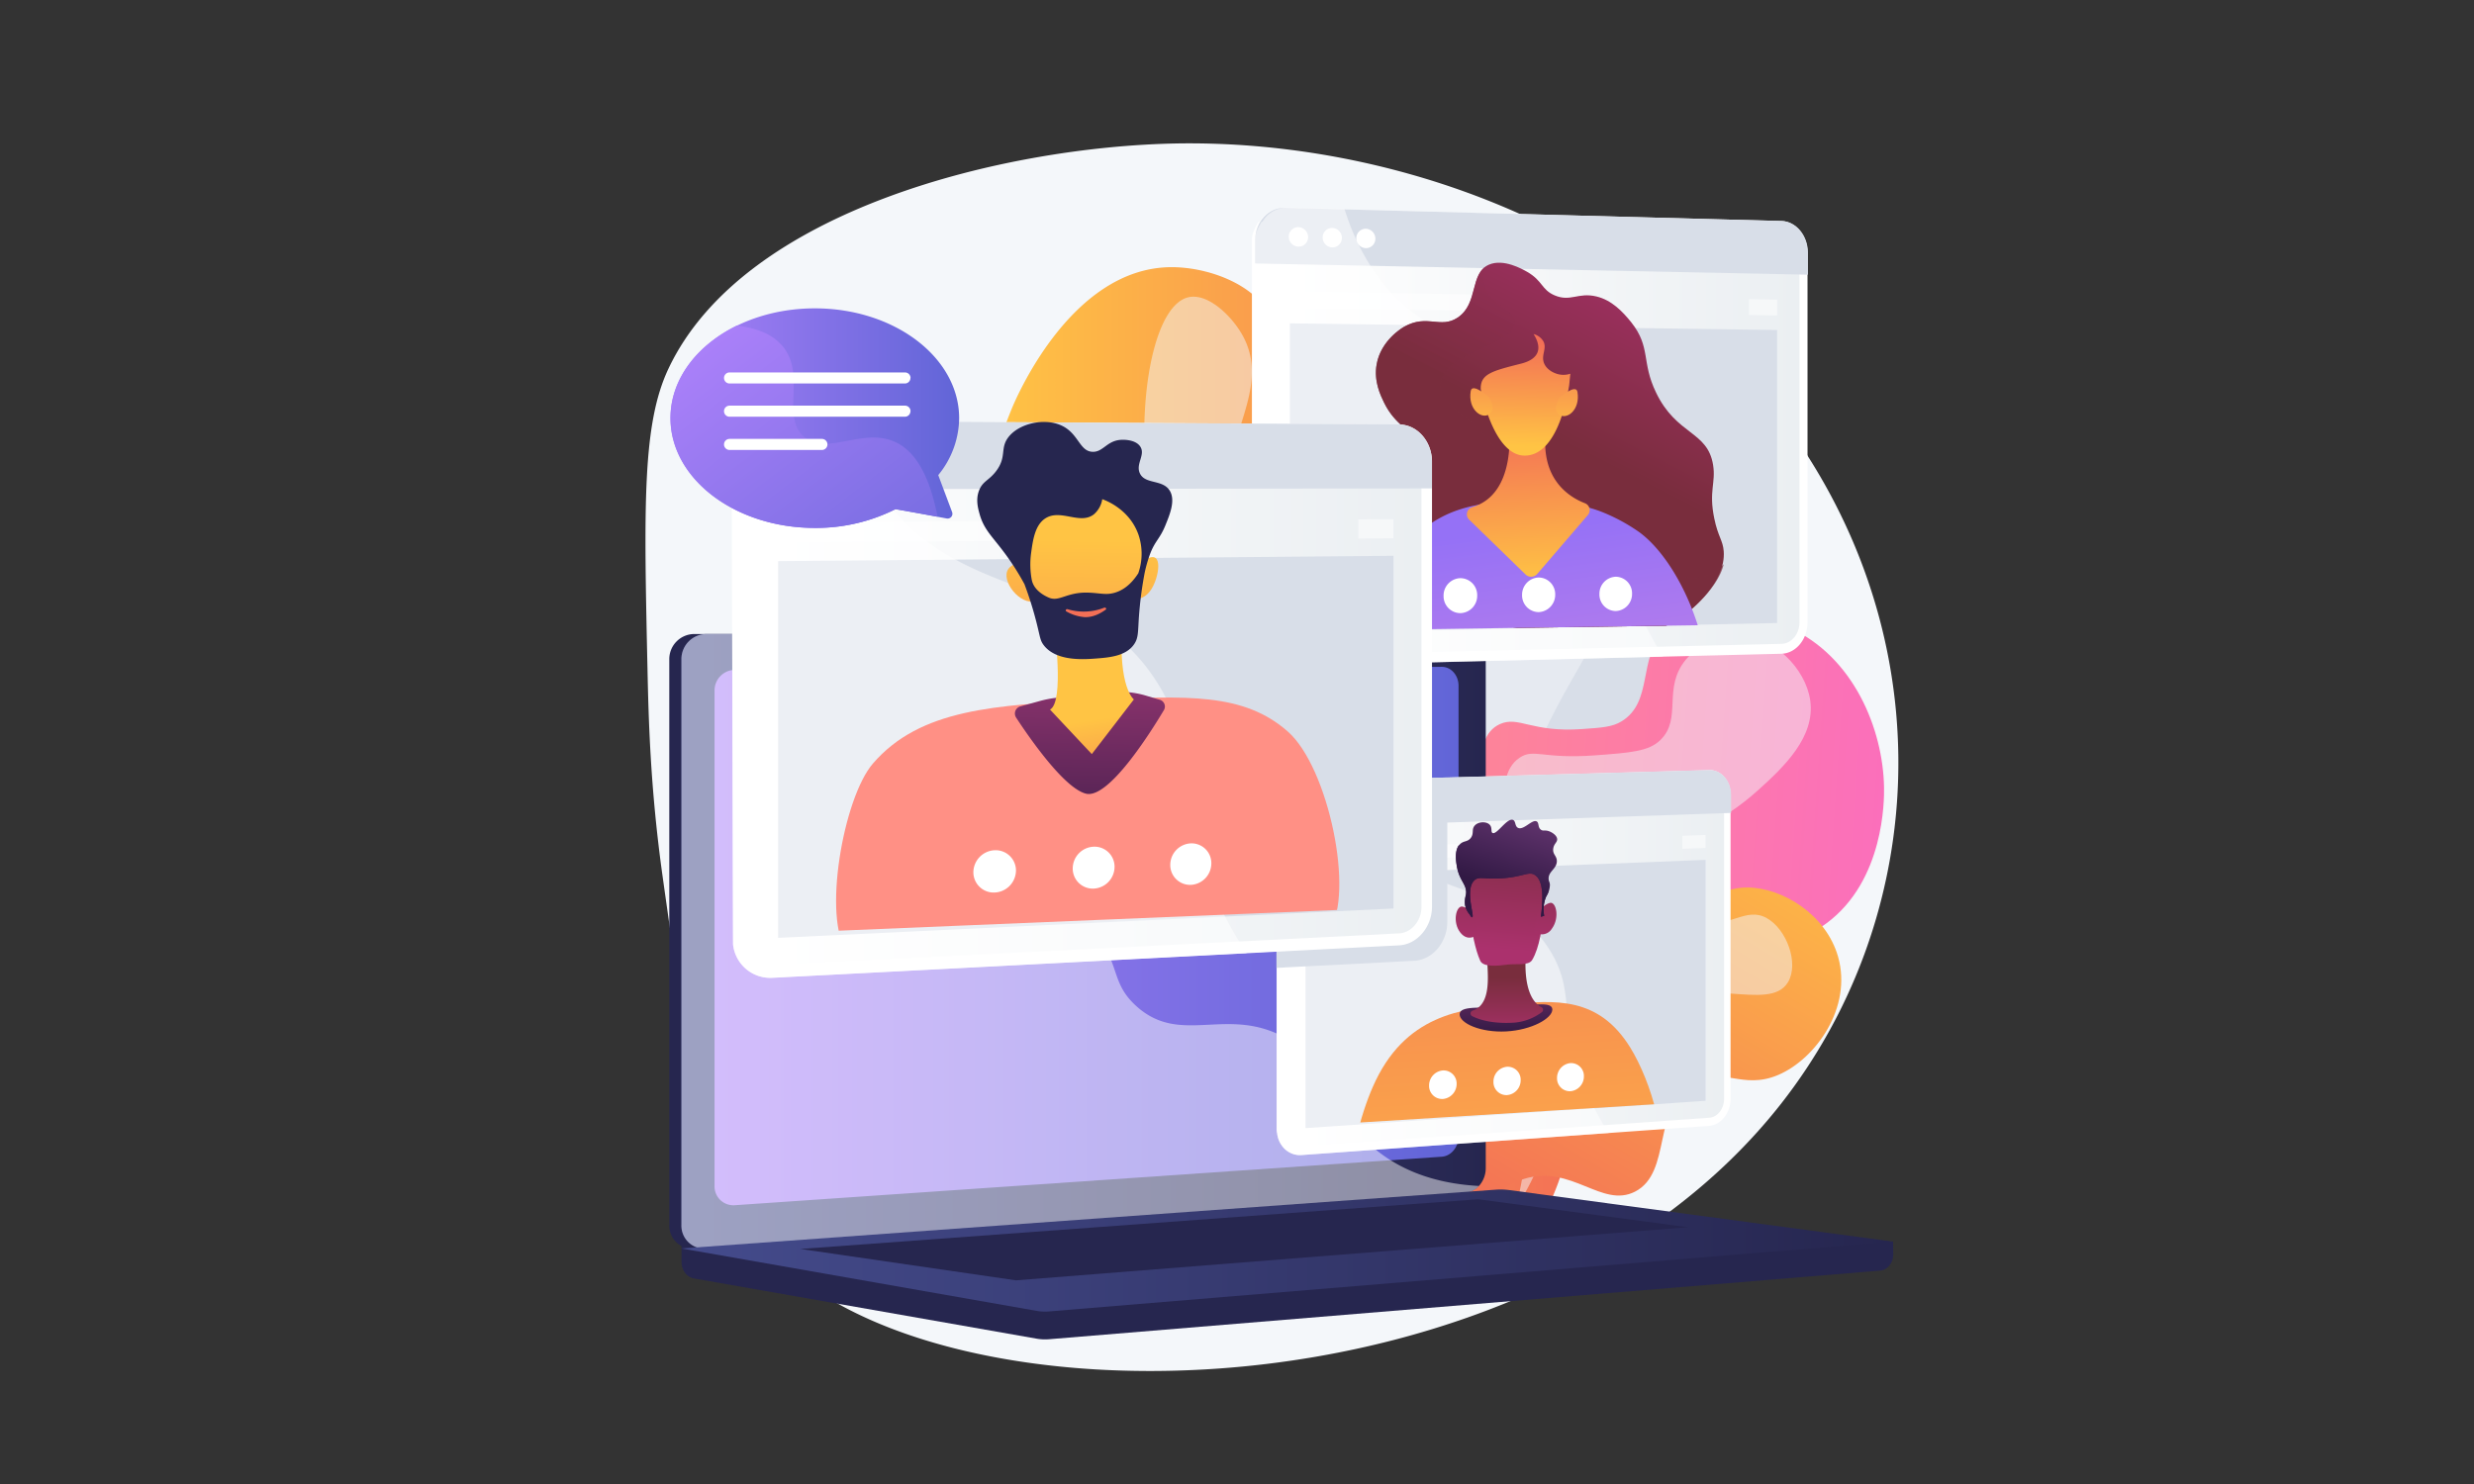 <svg xmlns="http://www.w3.org/2000/svg" xmlns:xlink="http://www.w3.org/1999/xlink" viewBox="0 0 1000 600"><rect x="0" y="0" width="1000" height="600" fill="#333333" stroke="none"/><defs><linearGradient id="linear-gradient" x1="399.84" y1="306.59" x2="639.25" y2="306.59" gradientUnits="userSpaceOnUse"><stop offset="0" stop-color="#ffc444"/><stop offset="1" stop-color="#f36f56"/></linearGradient><linearGradient id="linear-gradient-2" x1="912.13" y1="211.02" x2="1171.6" y2="211.02" gradientTransform="rotate(3.95 -1648.357 -5711.972)" gradientUnits="userSpaceOnUse"><stop offset="0" stop-color="#ff9085"/><stop offset="1" stop-color="#fb6fbb"/></linearGradient><linearGradient id="linear-gradient-3" x1="45.3" y1="451.3" x2="-106.23" y2="619.29" gradientTransform="rotate(-11.5 -248.986 -3087.63)" xlink:href="#linear-gradient"/><linearGradient id="linear-gradient-4" x1="275.47" y1="380.6" x2="600.55" y2="380.6" gradientUnits="userSpaceOnUse"><stop offset="0" stop-color="#444b8c"/><stop offset="1" stop-color="#26264f"/></linearGradient><linearGradient id="linear-gradient-5" x1="288.82" y1="378.46" x2="589.55" y2="378.46" gradientUnits="userSpaceOnUse"><stop offset="0" stop-color="#aa80f9"/><stop offset="1" stop-color="#6165d7"/></linearGradient><linearGradient id="linear-gradient-6" x1="275.47" y1="505.59" x2="765.19" y2="505.59" xlink:href="#linear-gradient-4"/><linearGradient id="linear-gradient-7" x1="511.2" y1="176.63" x2="727.36" y2="176.63" gradientUnits="userSpaceOnUse"><stop offset="0" stop-color="#fff"/><stop offset="1" stop-color="#ebeff2"/></linearGradient><linearGradient id="linear-gradient-8" x1="672.48" y1="97.17" x2="630.97" y2="178.46" gradientUnits="userSpaceOnUse"><stop offset="0" stop-color="#ab316d"/><stop offset="1" stop-color="#792d3d"/></linearGradient><linearGradient id="linear-gradient-9" x1="673.47" y1="95.61" x2="631.54" y2="177.72" xlink:href="#linear-gradient-8"/><linearGradient id="linear-gradient-10" x1="631.76" y1="358.24" x2="611.86" y2="213.95" gradientUnits="userSpaceOnUse"><stop offset="0" stop-color="#e38ddd"/><stop offset="1" stop-color="#9571f6"/></linearGradient><linearGradient id="linear-gradient-11" x1="619.07" y1="236.02" x2="616.16" y2="172.81" xlink:href="#linear-gradient"/><linearGradient id="linear-gradient-12" x1="615.96" y1="180.44" x2="617.07" y2="137.72" xlink:href="#linear-gradient"/><linearGradient id="linear-gradient-13" x1="598.43" y1="175.95" x2="599.46" y2="136.6" xlink:href="#linear-gradient"/><linearGradient id="linear-gradient-14" x1="633" y1="176.96" x2="634.01" y2="138.23" xlink:href="#linear-gradient"/><linearGradient id="linear-gradient-15" x1="519.44" y1="389.08" x2="696.88" y2="389.08" xlink:href="#linear-gradient-7"/><linearGradient id="linear-gradient-16" x1="598.72" y1="304.36" x2="614.44" y2="555.08" gradientUnits="userSpaceOnUse"><stop offset="0" stop-color="#f36f56"/><stop offset="1" stop-color="#ffc444"/></linearGradient><linearGradient id="linear-gradient-17" x1="608.88" y1="418.62" x2="608.37" y2="387.55" gradientUnits="userSpaceOnUse"><stop offset="0" stop-color="#311944"/><stop offset="1" stop-color="#893976"/></linearGradient><linearGradient id="linear-gradient-18" x1="609.13" y1="421.51" x2="608.97" y2="395.31" xlink:href="#linear-gradient-8"/><linearGradient id="linear-gradient-19" x1="606.93" y1="383.97" x2="611.27" y2="331.7" xlink:href="#linear-gradient-8"/><linearGradient id="linear-gradient-20" x1="592.27" y1="383.15" x2="596.55" y2="331.57" xlink:href="#linear-gradient-8"/><linearGradient id="linear-gradient-21" x1="623.69" y1="384.62" x2="628.03" y2="332.39" xlink:href="#linear-gradient-8"/><linearGradient id="linear-gradient-22" x1="605.83" y1="358.97" x2="617.41" y2="323.05" gradientUnits="userSpaceOnUse"><stop offset="0" stop-color="#311944"/><stop offset="1" stop-color="#6b3976"/></linearGradient><linearGradient id="linear-gradient-23" x1="605.86" y1="358.87" x2="617.53" y2="322.68" xlink:href="#linear-gradient-22"/><linearGradient id="linear-gradient-24" x1="301.55" y1="282.74" x2="574.55" y2="282.74" xlink:href="#linear-gradient-7"/><linearGradient id="linear-gradient-25" x1="521.01" y1="192.21" x2="405.03" y2="420.52" xlink:href="#linear-gradient-2"/><linearGradient id="linear-gradient-26" x1="439.16" y1="360.98" x2="441.09" y2="255.94" gradientUnits="userSpaceOnUse"><stop offset="0" stop-color="#311944"/><stop offset=".56" stop-color="#6f2b60"/><stop offset="1" stop-color="#a03976"/></linearGradient><linearGradient id="linear-gradient-27" x1="442.29" y1="290.94" x2="449.57" y2="338.23" xlink:href="#linear-gradient"/><linearGradient id="linear-gradient-28" x1="438.85" y1="218.34" x2="437.02" y2="338.88" xlink:href="#linear-gradient"/><linearGradient id="linear-gradient-29" x1="509.03" y1="461.55" x2="507.2" y2="582.34" gradientTransform="rotate(-6.51 -1736.541 1211.74)" xlink:href="#linear-gradient"/><linearGradient id="linear-gradient-30" x1="463.96" y1="218.55" x2="462.14" y2="338.85" xlink:href="#linear-gradient"/><linearGradient id="linear-gradient-31" x1="444.89" y1="195.17" x2="439.67" y2="240.2" xlink:href="#linear-gradient"/><linearGradient id="linear-gradient-32" x1="-4157.1" y1="169.05" x2="-4040.43" y2="169.05" gradientTransform="translate(4428.12)" xlink:href="#linear-gradient-5"/><linearGradient id="linear-gradient-33" x1="-4141.7" y1="138.36" x2="-4040.46" y2="271.69" gradientTransform="translate(4428.12)" xlink:href="#linear-gradient-5"/><clipPath id="clip-path"><path class="cls-1" d="M707.59 252.49l-174.81 2.52V74.11l174.81 4.97v173.41z"/></clipPath><clipPath id="clip-path-2"><path class="cls-1" d="M680.22 445.75l-143.08 8.87V303.6l143.08-3.73v145.88z"/></clipPath><clipPath id="clip-path-3"><path class="cls-1" d="M548.96 367.57l-219.6 9.12V169.78l219.6 1.2v196.59z"/></clipPath><style>.cls-1{fill:none}.cls-5{fill:#f4f7fa}.cls-4{fill:#d8dee8}.cls-17,.cls-5{mix-blend-mode:soft-light}.cls-16,.cls-17,.cls-5{opacity:.5}.cls-9{fill:#26264f}.cls-12{fill:#fff}</style></defs><g style="isolation:isolate"><g id="Capa_1" data-name="Capa 1"><path d="M720.11 446C617.72 576.91 378 579 311.57 506.27c-26.49-29-33.48-78.89-43.77-152.12-4.95-35.26-5.65-63.67-6.07-83.17-1.45-66.32-2.17-99.49 8.5-122C300.81 84.35 407.05 59.21 475.72 58q7.18-.12 14.5.1c80.4 2.4 171.13 35.87 227.09 107.39a237.73 237.73 0 0116.17 23.36C784.56 272.88 776 374.51 720.11 446z" fill="#f4f7fa"/><path class="cls-4" d="M520.51 510.61c-22-4-27.45-51.26-28.14-58-1.73-16.83-3.87-37.67 8.3-55.31 17.58-25.5 47.52-18.86 54.66-40 4.39-13-6.41-17-6.92-41.88-.15-7.14-.68-32.92 17.35-53.75 12.85-14.86 29.18-20.33 37.82-22.44a83 83 0 006-31.08c-.12-21.13-8.76-29.28-4.28-40.48 5.14-12.84 23.44-19.54 37.37-19.41 37.11.35 57.45 49.31 58.84 52.79 3.6 9 15 37.51 2 58.26-10.31 16.39-27.82 15.13-30.49 28.61s14 18.68 17.92 39.2c3.36 17.53-4 38.43-17.13 50.19-21.86 19.66-48.63 4-60.34 20.25-13.62 19 13.87 52.45 1.71 63.75-11.54 10.73-41.73-14.42-56.43-1.9-10.63 9.06-.77 27.24-15.11 41.79-.89.87-11.64 11.51-23.13 9.41z"/><path class="cls-5" d="M636.08 159.41c14.1 3.25 20.63 45.71 13.18 82.07-5.13 25-12.45 25.5-31.24 67.88C592.56 366.8 602 374.9 583.51 395c-25.41 27.54-51.46 21.21-65.45 47.7-9.46 17.93-6.72 38.26-2.61 53.2a99.6 99.6 0 01-15.68-43.14c-1.48-13.14-4.16-36.92 9.52-51.39 16.41-17.36 40.58-4.62 51.84-20.76 6.39-9.16.65-16.16-.83-47.41-1.49-31.53-2.23-47.29 6.3-60.74 15.22-24 42.6-14.22 52-35 9.71-21.59-14.95-42.67-2.12-64.54 4.1-7.11 12.64-15.12 19.6-13.51z"/><path d="M607 504.92c24.1-4.4 30.06-56.16 30.82-63.52 1.89-18.42 4.24-41.26-9.08-60.59-19.27-27.93-52.06-20.65-59.89-43.84-4.81-14.25 7-18.63 7.59-45.88.16-7.82.74-36.06-19-58.88-14.08-16.28-32-22.27-41.44-24.59a91.24 91.24 0 01-6.59-34c.14-23.14 9.6-32.07 4.69-44.34-5.63-14.06-25.68-21.41-40.94-21.26-40.65.38-62.93 54-64.45 57.82-3.94 9.86-16.43 41.09-2.14 63.82 11.29 18 30.48 16.58 33.41 31.34s-15.32 20.47-19.64 43c-3.68 19.2 4.42 42.09 18.76 55 24 21.54 53.28 4.34 66.1 22.18 14.93 20.77-15.19 57.46-1.87 69.84 12.65 11.75 45.71-15.8 61.82-2.08 11.64 9.92.85 29.83 16.55 45.77.89.85 12.68 12.5 25.3 10.21z" fill="url(#linear-gradient)"/><path class="cls-5" d="M480.35 120.19c-15.44 3.56-22.59 50.08-14.43 89.9 5.62 27.43 13.63 27.94 34.22 74.36 27.89 62.92 17.52 71.8 37.8 93.78 27.84 30.17 56.38 23.24 71.7 52.26 10.36 19.64 7.36 41.91 2.86 58.27a109.16 109.16 0 0017.18-47.25c1.62-14.4 4.55-40.45-10.43-56.3-18-19-44.46-5.06-56.79-22.74-7-10-.71-17.7.9-51.94 1.64-34.53 2.45-51.8-6.9-66.54-16.67-26.28-46.66-15.57-56.92-38.37-10.63-23.64 16.38-46.74 2.33-70.7-4.53-7.72-13.87-16.49-21.52-14.73z"/><path d="M510.2 513.36c-13.16-2.26-20.44-34.7-17.62-59.86 1.09-9.73 2.18-19.41 9.26-28.23 11.95-14.89 25.77-8.36 36.28-20.37 15.53-17.73-3.79-44.3 11.15-58.71 11-10.61 24.93.41 38-11.08 15.22-13.33 6-36.46 19-42.35 7.61-3.42 12.74 3.49 33.33 2 8.06-.56 12.08-.85 15.77-3.07 12.92-7.79 6.67-25.41 17-36.2 11.38-11.89 36-8.37 50.68-1.81 26.27 11.76 38.09 41.21 38.49 64.64.09 5 .13 37.7-23.3 55-17 12.59-40 12.21-43.66 12.15-14.48-.24-17.37-4.44-22.51-1.4-14.86 8.78 5.87 45.95-13.11 69.67-7.75 9.68-20.95 15.66-32.66 16.19-18.93.87-27.08-12.81-37.14-8.11-13 6.07-5.14 31.66-19.41 39.2-10.1 5.34-17.85-5.46-34.87-1-15.02 4.07-16.88 14.68-24.68 13.34z" fill="url(#linear-gradient-2)"/><path class="cls-5" d="M510.94 489.63c6 1.48 9.2-14.83 29.7-36.24C563 430 575.06 432.9 595.89 411.86c23.79-24 12.81-32.54 32.74-51.14 27-25.2 50-12.16 82.47-41.66 9.74-8.86 22.72-21 20.6-35.86-1.83-12.9-14.76-26.2-29.42-26.2-.62 0-12.95.17-20.82 9.65-9.65 11.63-1.35 23.72-10.3 32.53-4.69 4.62-12 5.16-26.62 6.23-21 1.54-24.54-2.91-30.29.93-13 8.69 0 34.67-13.21 45.44-11.33 9.25-27.65-4.4-37.58 4.46-12 10.7 6.68 35.13-5.67 53-10.63 15.38-30.52 6-44.85 22.09-16.94 18.99-10.66 56.15-2 58.3z"/><path d="M587.1 499.86c10 .7 11.35-17.67 28.81-23.18 19.31-6.08 31.57 12 45 5.1 15.12-7.77 6.61-34.19 23.58-44.11 11.6-6.77 19.68 3.16 34.26-3.05 15.21-6.48 30.05-27.34 24.21-47.8-4.87-17.07-22.43-27.89-36.56-28-11.56-.08-14.85 7.05-25 4.95-12.6-2.62-12.3-14.69-25.5-20.12s-31.09-.73-41 10c-8.22 8.92-9.06 20.07-9.79 29.8-2 26.12 10 36.18 3.59 46.22-7.94 12.52-29.7 1.91-39.62 14.32-12.33 15.55 3.64 54.86 18.02 55.87z" fill="url(#linear-gradient-3)"/><path class="cls-5" d="M582.25 480.64c3.65.73 4.73-11.17 16.23-21.11 13.18-11.39 23.11-5.55 37.86-14.55 18.28-11.15 11.33-25.17 27.6-36.49 22.81-15.85 51.15 1.5 58.81-11.44 4.47-7.56-.55-21.35-8.62-25.85-8.62-4.8-14.72 4.31-29.5 2.15-13.85-2-14.63-10.9-31.72-15.37-8.33-2.17-19.27-5-26.26.33-13.7 10.5-6.26 48-4 59.42 2.08 10.52 4 14.61 1.28 18.9-7.17 11.22-31-.36-42 11.76-9.19 10.14-4.41 31.31.32 32.25z"/><path class="cls-9" d="M765.19 502l-489.72-4.18v12.36c0 3.35 2.13 6.2 5 6.71L419 541.24a19.72 19.72 0 005 .23l335.92-27.73c3-.25 5.33-3.11 5.33-6.56z"/><path class="cls-9" d="M587.47 482.24l-306.94 22.59a9.31 9.31 0 01-10-9.6V266.67a10.15 10.15 0 0110-10.33h306.94c4.52 0 8.18 4.18 8.18 9.33v206.62c0 5.16-3.65 9.61-8.18 9.95z"/><path d="M592.36 482.24l-306.93 22.59a9.3 9.3 0 01-10-9.6V266.67a10.15 10.15 0 0110-10.33h306.93c4.53 0 8.19 4.18 8.19 9.33v206.62c0 5.16-3.66 9.61-8.19 9.95z" fill="url(#linear-gradient-4)"/><path d="M582.8 467.67l-285.88 19.62a7.62 7.62 0 01-8.1-7.87V279.31a8.32 8.32 0 018.1-8.47l285.88-1.23c3.73 0 6.75 3.41 6.75 7.65v182.26c0 4.25-3.02 7.89-6.75 8.15z" fill="url(#linear-gradient-5)"/><path class="cls-12" d="M449.73 262.59a3.54 3.54 0 11-3.53-3.85 3.7 3.7 0 013.53 3.85z"/><path d="M285.42 504.83l305.39-22.48 1.55-.11a8.26 8.26 0 005.41-2.74c-22-1.2-35.63-9-44.43-17.06-17.68-16.18-14.62-32.14-33.68-42.78-23.79-13.27-42.49 3.54-60.54-13.05-10.94-10.06-5.57-17.56-19-32.59-14.91-16.65-24.62-11-39.61-26-18.97-19.02-9.51-33.72-25.82-47.33-19.8-16.5-41.15-1.22-60-17.05-8.13-6.83-12.59-16.75-14.92-27.3h-14.34a10.15 10.15 0 00-10 10.33v228.56a9.3 9.3 0 009.99 9.6z" style="mix-blend-mode:soft-light" opacity=".48" fill="#fff"/><path d="M604.6 481l-329.13 23.77L419 530a19.27 19.27 0 005 .23L765.19 502l-155.36-20.86a26.15 26.15 0 00-5.23-.14z" fill="url(#linear-gradient-6)"/><path class="cls-9" d="M323.49 504.97l274.01-20.09 84.81 11.3-271.65 21.48-87.17-12.69z"/><path class="cls-12" d="M730.61 102.12v149.46c0 6.9-4.69 12.6-10.59 12.74l-49.13 1.2-151.54 3.71c-6.16.15-11.9-4.87-12.59-11.47-.05-.51-.73-1-.73-1.53V97c0-2.68 1.39-5.16 2.63-7.22 0-.06.4-.11.43-.16A11.64 11.64 0 01519.21 84l23 .61L720 89.35c5.88.16 10.61 5.87 10.61 12.77z"/><path d="M519.37 265c-4.5.11-8.17-3.86-8.17-8.85v-159c0-5 3.67-8.94 8.17-8.83l200.73 5.03c4 .1 7.26 4 7.26 8.69v149.61c0 4.69-3.26 8.58-7.26 8.67z" fill="url(#linear-gradient-7)"/><path class="cls-4" d="M720.1 89.35L519.37 84c-6.63-.18-12 5.63-12 13v9.53l223.4 4.53v-8.95c-.02-6.89-4.77-12.6-10.67-12.76z"/><path class="cls-12" d="M528.74 95.85a3.83 3.83 0 01-3.91 3.87 4 4 0 01-3.91-4 3.83 3.83 0 013.91-3.88 4.06 4.06 0 013.91 4.01zm13.65.32a3.82 3.82 0 01-3.88 3.86 4 4 0 01-3.88-4 3.8 3.8 0 013.88-3.86 4 4 0 013.88 4zm13.54.31a3.79 3.79 0 01-3.84 3.85 4 4 0 01-3.86-4 3.79 3.79 0 013.86-3.84 4 4 0 013.84 3.99z"/><path class="cls-4" d="M718.32 251.9L521.37 256V130.73l196.95 2.7V251.9z"/><g class="cls-16"><path class="cls-12" d="M626.67 119.58l-105.3-1.82v6.77l105.3 1.62v-6.57zm80.27 1.38v6.42l11.38.18v-6.4l-11.38-.2z"/></g><g class="cls-17"><path class="cls-12" d="M672.17 265.52l-151.55 3.71A12.81 12.81 0 01508 257.76c0-.15-.7-.29-.7-.44V96.91c0-2.65 1.39-5.1 2.59-7.15 0-.06.41-.11.45-.16a11.65 11.65 0 0110.2-5.74l22.86.61s.08.11.1.17c.42 1.39.91 2.8 1.43 4.24a91.76 91.76 0 008.37 17.51c.22.37.45.72.68 1.07a74.86 74.86 0 008.48 11 71.09 71.09 0 007.34 6.8 77.25 77.25 0 009.07 6.25c22.26 13.21 47.25 14.93 63.82 41.4 14.21 22.69 4 34.59 17.78 69.3 1.49 3.77 3.1 7.38 4.8 10.83 1.44 2.94 3 5.77 4.53 8.49.76 1.35 1.56 2.69 2.37 3.99z"/></g><g clip-path="url(#clip-path)"><path d="M592 250.69c-34.2-5.27-41.81-9.15-45.34-16.41-5.14-10.56-1.4-27.74 7.37-38.31 7.67-9.24 17.21-11 16.93-17.43-.23-5.26-6.76-6-11.57-15.89-1.4-2.91-4.13-8.54-2.94-15.29 1.73-9.88 10.59-15 11.3-15.35 9.23-5.09 14.47 1 21.38-3.58 8.63-5.71 4.72-18.06 12.79-21.46 5.86-2.46 13.33 1.79 15.28 2.89 6.47 3.68 5.79 7.28 11.25 9.58 6.39 2.69 9.44-1.35 16.84.42 6.09 1.45 10.5 6 14.08 10.46 8 10.1 4 16 10 28.37 8.33 17.38 20.85 15.45 23.07 29.3 1.16 7.24-1.82 10.52.47 21.61 1.54 7.48 3.48 8.81 3.82 13.22 1 12.65-13.3 23.91-16 25.9-17.11 12.69-40.95 9.33-88.73 1.97z" fill="url(#linear-gradient-8)"/><path d="M646.35 216.45c-22.35-1.57-37.62 19.79-43.69 14.55-5.76-5 10.48-22 5-41.78-5.45-19.45-26.92-23.64-25.22-34.63 1.93-12.44 30.63-15.3 30-24.43-.4-5.39-10.52-6.69-12.54-15.29a13.71 13.71 0 01.21-6.78c-5.59 4.43-3 15.14-10.91 20.34-7 4.57-12.2-1.51-21.47 3.57-.71.4-9.57 5.47-11.3 15.35-1.19 6.75 1.54 12.38 2.94 15.29 4.81 9.93 11.34 10.63 11.57 15.89.28 6.39-9.26 8.19-16.93 17.43-8.77 10.57-12.51 27.75-7.37 38.31 3.53 7.26 11.14 11.14 45.34 16.41 47.8 7.36 71.64 10.72 88.74-2 6.6-4.9 14.35-13.21 16-20.55a19.37 19.37 0 01-9.62 5.3c-14.18 2.83-20.77-15.59-40.75-16.98z" style="mix-blend-mode:multiply" opacity=".7" fill="url(#linear-gradient-9)"/><path d="M553.84 296.82c-5.18-13-2-33.52-1.36-37.84 2.6-16.87 8.71-27.33 10.94-31 15.21-25.4 38.22-25.21 55.48-25.07 8.51.07 17.31-.12 28 3.84a73.73 73.73 0 0115.61 8.34c21.27 15.52 38 66.35 20.91 85.86-10.93 12.47-22.17-3-71.24 5.27-19.86 3.36-40.88 8.86-53.4-2a18.5 18.5 0 01-4.94-7.4z" fill="url(#linear-gradient-10)"/><path d="M609.86 172.42s3.63 27.23-14.86 32.67a3 3 0 00-1.17 5l22.78 22.15a3.26 3.26 0 004.8-.24l20.42-23.78a3 3 0 00-1.12-4.73c-6.53-2.51-18.28-9.86-15.81-29.71z" fill="url(#linear-gradient-11)"/><path d="M598.52 157.21c0 .3 5 26.95 17.75 27 12 0 16.56-19.42 18-28.49.16-1.54.31-3.08.47-4.62a8.84 8.84 0 01-5.25.1c-.54-.16-4-1.19-5.32-4.2-1.44-3.37 1.21-6-.3-8.94a6.5 6.5 0 00-4-3c.89 1.39 2.63 4.48 1.65 7.26-.66 1.86-2.51 3.64-6.65 4.69-11.81 2.99-16.46 4.17-16.35 10.2z" fill="url(#linear-gradient-12)"/><path d="M601.66 160.42s-6.61-5.87-7.19-2.31c-1.21 7.41 4.45 11.55 7.52 9.35s-.33-7.04-.33-7.04z" fill="url(#linear-gradient-13)"/><path d="M630.55 160.66s6.5-5.71 7.07-2.18c1.18 7.35-4.38 11.38-7.4 9.16s.33-6.98.33-6.98z" fill="url(#linear-gradient-14)"/></g><path class="cls-12" d="M597.09 240.77a7 7 0 01-6.79 7.13 6.83 6.83 0 01-6.8-7 7 7 0 016.8-7.14 6.84 6.84 0 016.79 7.01zm31.53-.36a7 7 0 01-6.68 7.08 6.76 6.76 0 01-6.71-6.92 6.94 6.94 0 016.71-7.08 6.75 6.75 0 016.68 6.92zm31.06-.35a6.88 6.88 0 01-6.58 7 6.69 6.69 0 01-6.61-6.88 6.87 6.87 0 016.61-7 6.68 6.68 0 016.58 6.88zm39.82 81.29v122.93c0 5.68-3.85 10.57-8.73 10.92l-40.54 2.89h-.05L526.09 467a8.55 8.55 0 01-2.38-.15l-.42-.09-.82-.25c-.26-.1-.52-.2-.79-.33a9.33 9.33 0 01-1.11-.63 5.67 5.67 0 01-.68-.5 7.07 7.07 0 01-.65-.56 10.34 10.34 0 01-3-6.39 12.53 12.53 0 01-.21-1.25V326.32a12.39 12.39 0 011.73-5.16c0-.05.13-.09.16-.14a10.2 10.2 0 016.26-4.72c.3-.07.6-.13.92-.18a7.46 7.46 0 01.95-.05l18.68-.5 40.27-1.18 105.72-3h1.1c4.39.51 7.68 4.72 7.68 9.96z"/><path d="M526.09 463.53c-3.67.25-6.65-2.84-6.65-6.9V327.05c0-4.06 3-7.46 6.65-7.56l164.78-4.86c3.32-.1 6 3 6 6.82V444.5c0 3.86-2.69 7.19-6 7.42z" fill="url(#linear-gradient-15)"/><path class="cls-4" d="M690.87 311.34L526.09 316c-5.4.15-9.78 5.12-9.78 11.11v7.77l183.39-6.2v-7.36c0-5.63-3.95-10.12-8.83-9.98z"/><path class="cls-12" d="M533.71 325.25a3.34 3.34 0 01-3.18 3.34 3.09 3.09 0 01-3.18-3.14 3.33 3.33 0 013.18-3.33 3.09 3.09 0 013.18 3.13zm11.12-.34a3.31 3.31 0 01-3.16 3.32 3.08 3.08 0 01-3.16-3.12 3.32 3.32 0 013.16-3.33 3.08 3.08 0 013.16 3.13zm11.05-.35a3.29 3.29 0 01-3.14 3.31 3.06 3.06 0 01-3.14-3.11 3.3 3.3 0 013.14-3.31 3.06 3.06 0 013.14 3.11z"/><path class="cls-4" d="M689.39 445.06l-161.68 11.05v-102.1l161.68-6.35v97.4z"/><g class="cls-16"><path class="cls-12" d="M613.81 340.32l-86.1 3.12v5.52l86.1-3.26v-5.38zm66.17-2.4v5.27l9.41-.36v-5.26l-9.41.35z"/></g><g class="cls-17"><path class="cls-12" d="M650.23 458.11L526.09 467a8.55 8.55 0 01-2.38-.15l-.42-.09-.82-.25c-.26-.1-.52-.2-.79-.33a9.33 9.33 0 01-1.11-.63 5.67 5.67 0 01-.68-.5 7.07 7.07 0 01-.65-.56 10.28 10.28 0 01-3.06-6.38c0-.12-.19-.25-.19-.36V326.34a12.65 12.65 0 011.7-5.16c0-.05.15-.09.18-.14a10 10 0 018.19-5.12l18.52-.53a.66.66 0 010 .14 22.23 22.23 0 011.22 3.39 69.77 69.77 0 006.86 13.92c.18.29.38.57.56.85a57 57 0 006.94 8.59 52.57 52.57 0 006 5.24 57.93 57.93 0 007.41 4.71 95.12 95.12 0 0011.43 5.1c14.91 5.73 30.08 9.37 40.9 26 10.33 15.9 5 25.7 11.42 47 .67 2.22 1.46 4.58 2.43 7.08.25.65.51 1.32.78 2q1.84 4.55 3.95 8.69 1.8 3.54 3.74 6.79c.65 1.08 1.3 2.14 2 3.17z"/></g><g clip-path="url(#clip-path-2)"><path d="M548.39 485c-5-13 2-35.3 6.46-45.46 12.84-29.54 36.21-31.7 55.15-33.46 18.46-1.72 36.13-3.37 49 17.53 8.34 13.58 16 38.85 10.89 52.91-5.37 14.82-20.35 4.68-56.43 7-40.46 2.62-58.86 17.62-65.07 1.48z" fill="url(#linear-gradient-16)"/><path d="M627.46 408.16c0 3.57-8.33 8.3-18.65 8.85s-18.82-3.3-18.82-6.9 8.44-2.42 18.82-3 18.65-2.51 18.65 1.05z" fill="url(#linear-gradient-17)"/><path d="M601.91 384.47c-2.86.13 3.73 20.71-6.66 24.12a1.22 1.22 0 00-.26 2.21c2.8 1.43 8 3.15 16.57 2.69a21.33 21.33 0 0011.66-4.27 1.19 1.19 0 00-.12-2c-3.17-1.55-7.58-6.77-6.27-22.88z" fill="url(#linear-gradient-18)"/><path d="M593.21 359.76c0 .26.91 19.34 5.11 28.69 1.2 2.68 7.17 2.07 11 1.55 3.33-.44 8.56.58 10-1.89 5.9-9.91 4.9-33.72 4.9-33.72s-3-7.83-15.44-7.15-15.57 12.52-15.57 12.52z" fill="url(#linear-gradient-19)"/><path d="M596.14 369.9s-2.62-3.06-5.1-3.37-4.09 6.41-.71 10.6 7.28.42 7.28.42z" fill="url(#linear-gradient-20)"/><path d="M621.55 368.82s2.59-3.25 5-3.77 4 6 .7 10.45a4.7 4.7 0 01-7.17 1.05z" fill="url(#linear-gradient-21)"/><path d="M594.09 369.75c.33.62.71 1.19 1 1.11 1.06-.33-3-10.91.74-14.82 2-2 4.14-.33 12.08-1s10-2.76 12.41-1.33c2.18 1.3 4.14 5.18 2.52 16.95l1.35-.38a12.76 12.76 0 01.81-7.81 9.18 9.18 0 001.48-4.68c-.05-1.28-.46-1.32-.52-2.37-.2-3.08 3.16-4 3.32-7.08.12-2.35-1.81-2.81-1.45-5.27.3-2.1 1.8-2.54 1.56-4s-2.27-2.75-3.69-3.12-2 .12-2.82-.47c-1.37-.94-.71-2.72-1.7-3.34-1.77-1.11-5.29 3.66-7.57 2.58-1.38-.65-.85-2.76-2.08-3.23-2.36-.9-6.55 6.15-8.23 5.29-.81-.41 0-2.12-1.16-3.33-1.33-1.41-4.53-1.3-6 .29s-.21 3.17-1.65 5.05c-1.3 1.68-2.79 1.06-4.26 2.43-2.49 2.32-1.62 7.35-1.31 9.14 1.06 6.17 4.37 7.3 3.63 11.56a10.06 10.06 0 00-.32 4.07 8 8 0 001.86 3.76z" fill="url(#linear-gradient-22)"/><path d="M624.41 355.16c-.28-3 2-4.51 1.58-6.66a4.87 4.87 0 00-3.94-3.48c-3.77-.57-6.21 5.32-10 4.83-2.91-.37-2.59-4.05-5.87-5.41-5.23-2.15-10.72 5.2-14.21 3.35-1-.56-2.11-2.05-2.19-6.21-2 2.47-1.21 7-.92 8.73 1.06 6.17 4.37 7.3 3.63 11.56a10.06 10.06 0 00-.32 4.07 8 8 0 001.89 3.81c.33.62.71 1.19 1 1.11 1.06-.33-3-10.91.74-14.82 2-2 4.14-.33 12.08-1s10-2.76 12.41-1.33c2.18 1.3 4.14 5.18 2.52 16.95l1.35-.38a12.76 12.76 0 01.81-7.81c.23-.47.53-1 .81-1.6a14.07 14.07 0 00-.57-3.26 12.61 12.61 0 01-.8-2.45z" fill="url(#linear-gradient-23)"/></g><path class="cls-12" d="M588.78 438.23a6.1 6.1 0 01-5.56 6.1 5.29 5.29 0 01-5.58-5.44 6.09 6.09 0 015.58-6.1 5.29 5.29 0 015.56 5.44zm25.88-1.52a6 6 0 01-5.49 6.05 5.24 5.24 0 01-5.51-5.41 6 6 0 015.51-6.05 5.23 5.23 0 015.49 5.41zm25.56-1.51a6 6 0 01-5.43 6 5.19 5.19 0 01-5.43-5.38 6 6 0 015.43-6 5.2 5.2 0 015.43 5.38z"/><path d="M585 314.35v58.4c0 8.29-6 15.32-13.33 15.7l-44 2.27-8.27.43-3.45.18v-65.01a12.65 12.65 0 011.7-5.16c0-.05.15-.09.18-.14a10 10 0 018.19-5.12l18.59-.53a.78.78 0 00.05.14z" style="mix-blend-mode:multiply" fill="#d8dee8"/><path class="cls-4" d="M578.29 186.8c0-7.25-4.59-13.32-10.66-14.76l-.67-.13a12.48 12.48 0 00-2-.19L437.59 171 312 170.24h-.79a14.71 14.71 0 00-8.87 3.55l-.13.11c-.35.31-.69.63-1 1-.19.2-.38.41-.56.62a16.53 16.53 0 00-3.93 10.78v193.55a16.43 16.43 0 00.49 4 14.77 14.77 0 00.72 2.22 14.34 14.34 0 0014.1 9.14l192.27-10 60.7-3.09c7.36-.38 13.34-7.41 13.34-15.69V197.56z"/><path class="cls-12" d="M578.82 186.71v179.82c0 8.29-6 15.32-13.34 15.69l-61.61 3.19L312 395.35a15.11 15.11 0 01-15.68-13.51c-.07-.61-.54-195.62-.54-195.62a17 17 0 013-8.86c0-.07.3-.14.35-.21a15.22 15.22 0 0112.81-7l29.24.18 224.34 1.31c7.31.01 13.3 6.77 13.3 15.07z"/><path d="M312 390.2c-5.75.29-10.44-4.41-10.44-10.48v-193.5A10.69 10.69 0 01312 175.27l253.48 1.15c5 0 9.08 4.63 9.08 10.27v180c0 5.64-4.07 10.43-9.08 10.69z" fill="url(#linear-gradient-24)"/><path class="cls-4" d="M565.47 171.61L312 170.13c-8.46 0-15.35 7.15-15.35 16.08v11.61l282.15-.35V186.7c-.01-8.29-5.96-15.05-13.33-15.09z"/><path class="cls-12" d="M323.93 184.26a5 5 0 11-5-4.83 4.9 4.9 0 015 4.83zm17.38.04a4.94 4.94 0 11-4.93-4.81 4.85 4.85 0 014.93 4.81zm17.23.04a4.9 4.9 0 11-4.89-4.79 4.81 4.81 0 014.89 4.79z"/><path class="cls-4" d="M563.25 367.33l-248.72 11.85V226.87l248.72-2.16v142.62z"/><g class="cls-16"><path class="cls-12" d="M448.14 210.47l-133.61.62v8.23l133.61-.9v-7.95zm100.88-.47v7.74l14.23-.1v-7.7l-14.23.06z"/></g><g class="cls-17"><path class="cls-12" d="M503.86 385.41L312 395.34a15.14 15.14 0 01-15.73-13.5l-.49-195.71a17.32 17.32 0 012.9-8.77c.05-.07.33-.14.37-.21a15.25 15.25 0 0112.95-7.23l29.09.17c0 .07.07.14.09.21.55 1.68 1.16 3.38 1.81 5.11a107.15 107.15 0 0010.64 21.06c.28.43.57.86.87 1.28a89 89 0 0010.78 13.11 85.13 85.13 0 009.32 8 95.2 95.2 0 0011.51 7.34c28.19 15.37 59.77 16.75 80.68 48.27 17.89 27 5.08 41.68 22.37 83.15q2.82 6.75 6 12.9 2.73 5.26 5.7 10.1 1.47 2.46 3 4.79z"/></g><path class="cls-12" d="M412.06 352a10.63 10.63 0 01-9.91 10.69 9.64 9.64 0 01-10-9.89 10.63 10.63 0 0110-10.69 9.64 9.64 0 019.91 9.89zm39.82-1.62a10.46 10.46 0 01-9.7 10.57 9.48 9.48 0 01-9.74-9.78 10.45 10.45 0 019.74-10.57 9.49 9.49 0 019.7 9.78zm38.95-1.57c0 5.54-4.24 10.22-9.49 10.45s-9.53-4.11-9.53-9.69 4.28-10.25 9.53-10.45 9.49 4.14 9.49 9.69z"/><g clip-path="url(#clip-path-3)"><path d="M444.94 385.64c-67.33 3.52-91.43 13.54-102.44-.69-10.18-13.16-1.74-62.26 10.35-76.26 19-22 49.13-23.67 89.69-25.65 37.46-1.82 60.22-2.93 78 12.73 16.51 14.53 27 65.6 16.77 80.34-9.5 13.75-30 6.26-92.37 9.53z" fill="url(#linear-gradient-25)"/><path d="M420.25 283.44l-7.86 2.17a3 3 0 00-1.74 4.42c5.36 8.2 19.5 28.67 28.31 30.86 9.06 2.25 25.9-24.41 31.47-33.74a2.84 2.84 0 00-1.57-4.2l-5.63-1.69a37 37 0 00-14.36-1.36l-21.28 2.16a43.76 43.76 0 00-7.34 1.38z" fill="url(#linear-gradient-26)"/><path d="M426.07 253s4.3 30.81-1.65 33.89l16.89 18 17-22.1s-6.4-4.71-4.72-30.16z" fill="url(#linear-gradient-27)"/><path d="M416.06 208.77c-.62.83-8.62 40 18.95 43.68 27.22 3.67 28.41-24.87 28.07-37s-12.75-16.45-19.89-17.3-24.95 7.68-27.13 10.62z" fill="url(#linear-gradient-28)"/><path d="M414.45 231.57s-1.38-6.37-6.13-2.35 2.8 14.53 9 14z" fill="url(#linear-gradient-29)"/><path d="M462.24 226.76c-.77.54-3 15.38-3 15.38s3.91.42 6.73-4.93 4.17-15.89-3.73-10.45z" fill="url(#linear-gradient-30)"/><path class="cls-9" d="M472.85 198.44c-2.84-4.74-10-2.49-12.12-7.08-1.77-3.86 2.38-7.48.16-10.82-1.87-2.79-6.43-2.74-7.24-2.73-6.19.07-7.6 5-12 4.86-5.41-.15-5.62-7.56-12.8-10.72-7-3.08-17.24-.65-21.4 5-3.24 4.44-.49 7.71-4.73 13.42-2.93 3.93-5.52 4.1-7 8-1.37 3.62-.44 7.06.28 9.62 1.74 6.13 5 8.82 9.84 15.31a104 104 0 018.24 12.86 144.05 144.05 0 014.83 15.36c1.55 6.06 1.46 7.29 2.9 9.24 5 6.7 16.29 5.85 21 5.5 5.42-.41 12.16-.91 15.53-5.68 1.83-2.57 1.6-4.87 2-11a154.23 154.23 0 012.34-18 55.41 55.41 0 012.2-7.65c2-5.27 4-6.12 6.19-11.57 1.81-4.43 4.09-10.05 1.78-13.92zm-22.41 41.24c-3.34.94-5.61.15-10.15-.06-9.13-.43-12 3.88-16.36 2-1.8-.77-6-2.92-6.88-7.14a34 34 0 01-.28-10.81c.72-5.29 1.55-11.4 5.8-14.11 6.15-3.93 14 2.76 19.58-1.61a10.12 10.12 0 003.39-6.12c1.24.43 11.08 4 14.69 14.52a23.9 23.9 0 01-.13 15.43c-2.03 3.15-5.1 6.63-9.66 7.9z"/><path d="M431.55 246.31a22.45 22.45 0 0014.74-.6c.61-.24 1.14.43.62.8-2.11 1.53-5.2 3.17-8.56 3a17.68 17.68 0 01-7.32-2.3c-.57-.36-.12-1.09.52-.9z" fill="url(#linear-gradient-31)"/></g><path class="cls-12" d="M410.66 352a9 9 0 01-8.59 8.86 8.21 8.21 0 01-8.63-8.23 9 9 0 018.63-8.87 8.22 8.22 0 018.59 8.24zm39.85-1.51a8.85 8.85 0 01-8.44 8.78 8.1 8.1 0 01-8.47-8.16 8.84 8.84 0 018.47-8.78 8.1 8.1 0 018.44 8.16zm39.12-1.42a8.72 8.72 0 01-8.28 8.69 8 8 0 01-8.32-8.09 8.72 8.72 0 018.32-8.69 8 8 0 018.28 8.09z"/><path d="M379.24 192.09a36.77 36.77 0 008.45-23c0-24.53-26.11-44.42-58.33-44.42S271 144.52 271 169.05s26.12 44.41 58.34 44.41a71.48 71.48 0 0032.6-7.58c6.15 1.05 15.7 2.82 20.74 3.75a1.94 1.94 0 002.17-2.58z" fill="url(#linear-gradient-32)"/><path d="M361.28 178.45c-13.08-5.5-27.46 6.1-36.46-2s.73-24.3-7.95-35.8c-4.14-5.48-11.1-8.07-19.05-9-16.12 7.9-26.8 21.69-26.8 37.37 0 24.53 26.12 44.41 58.34 44.41a71.48 71.48 0 0032.6-7.58c4.85.83 11.82 2.1 17 3.06-3.82-19.85-10.87-27.6-17.68-30.46z" fill="url(#linear-gradient-33)"/><path class="cls-12" d="M368 152.81a2.23 2.23 0 01-2.23 2.24h-70.88a2.24 2.24 0 01-2.24-2.24 2.23 2.23 0 012.24-2.23h70.92a2.23 2.23 0 012.23 2.23zm0 13.44a2.23 2.23 0 01-2.23 2.24h-70.88a2.24 2.24 0 01-2.24-2.24 2.24 2.24 0 012.24-2.24h70.92a2.23 2.23 0 012.23 2.24zm-33.55 13.44a2.24 2.24 0 01-2.24 2.24h-37.32a2.24 2.24 0 01-2.24-2.24 2.24 2.24 0 012.24-2.24h37.32a2.24 2.24 0 012.24 2.24z"/></g></g></svg>